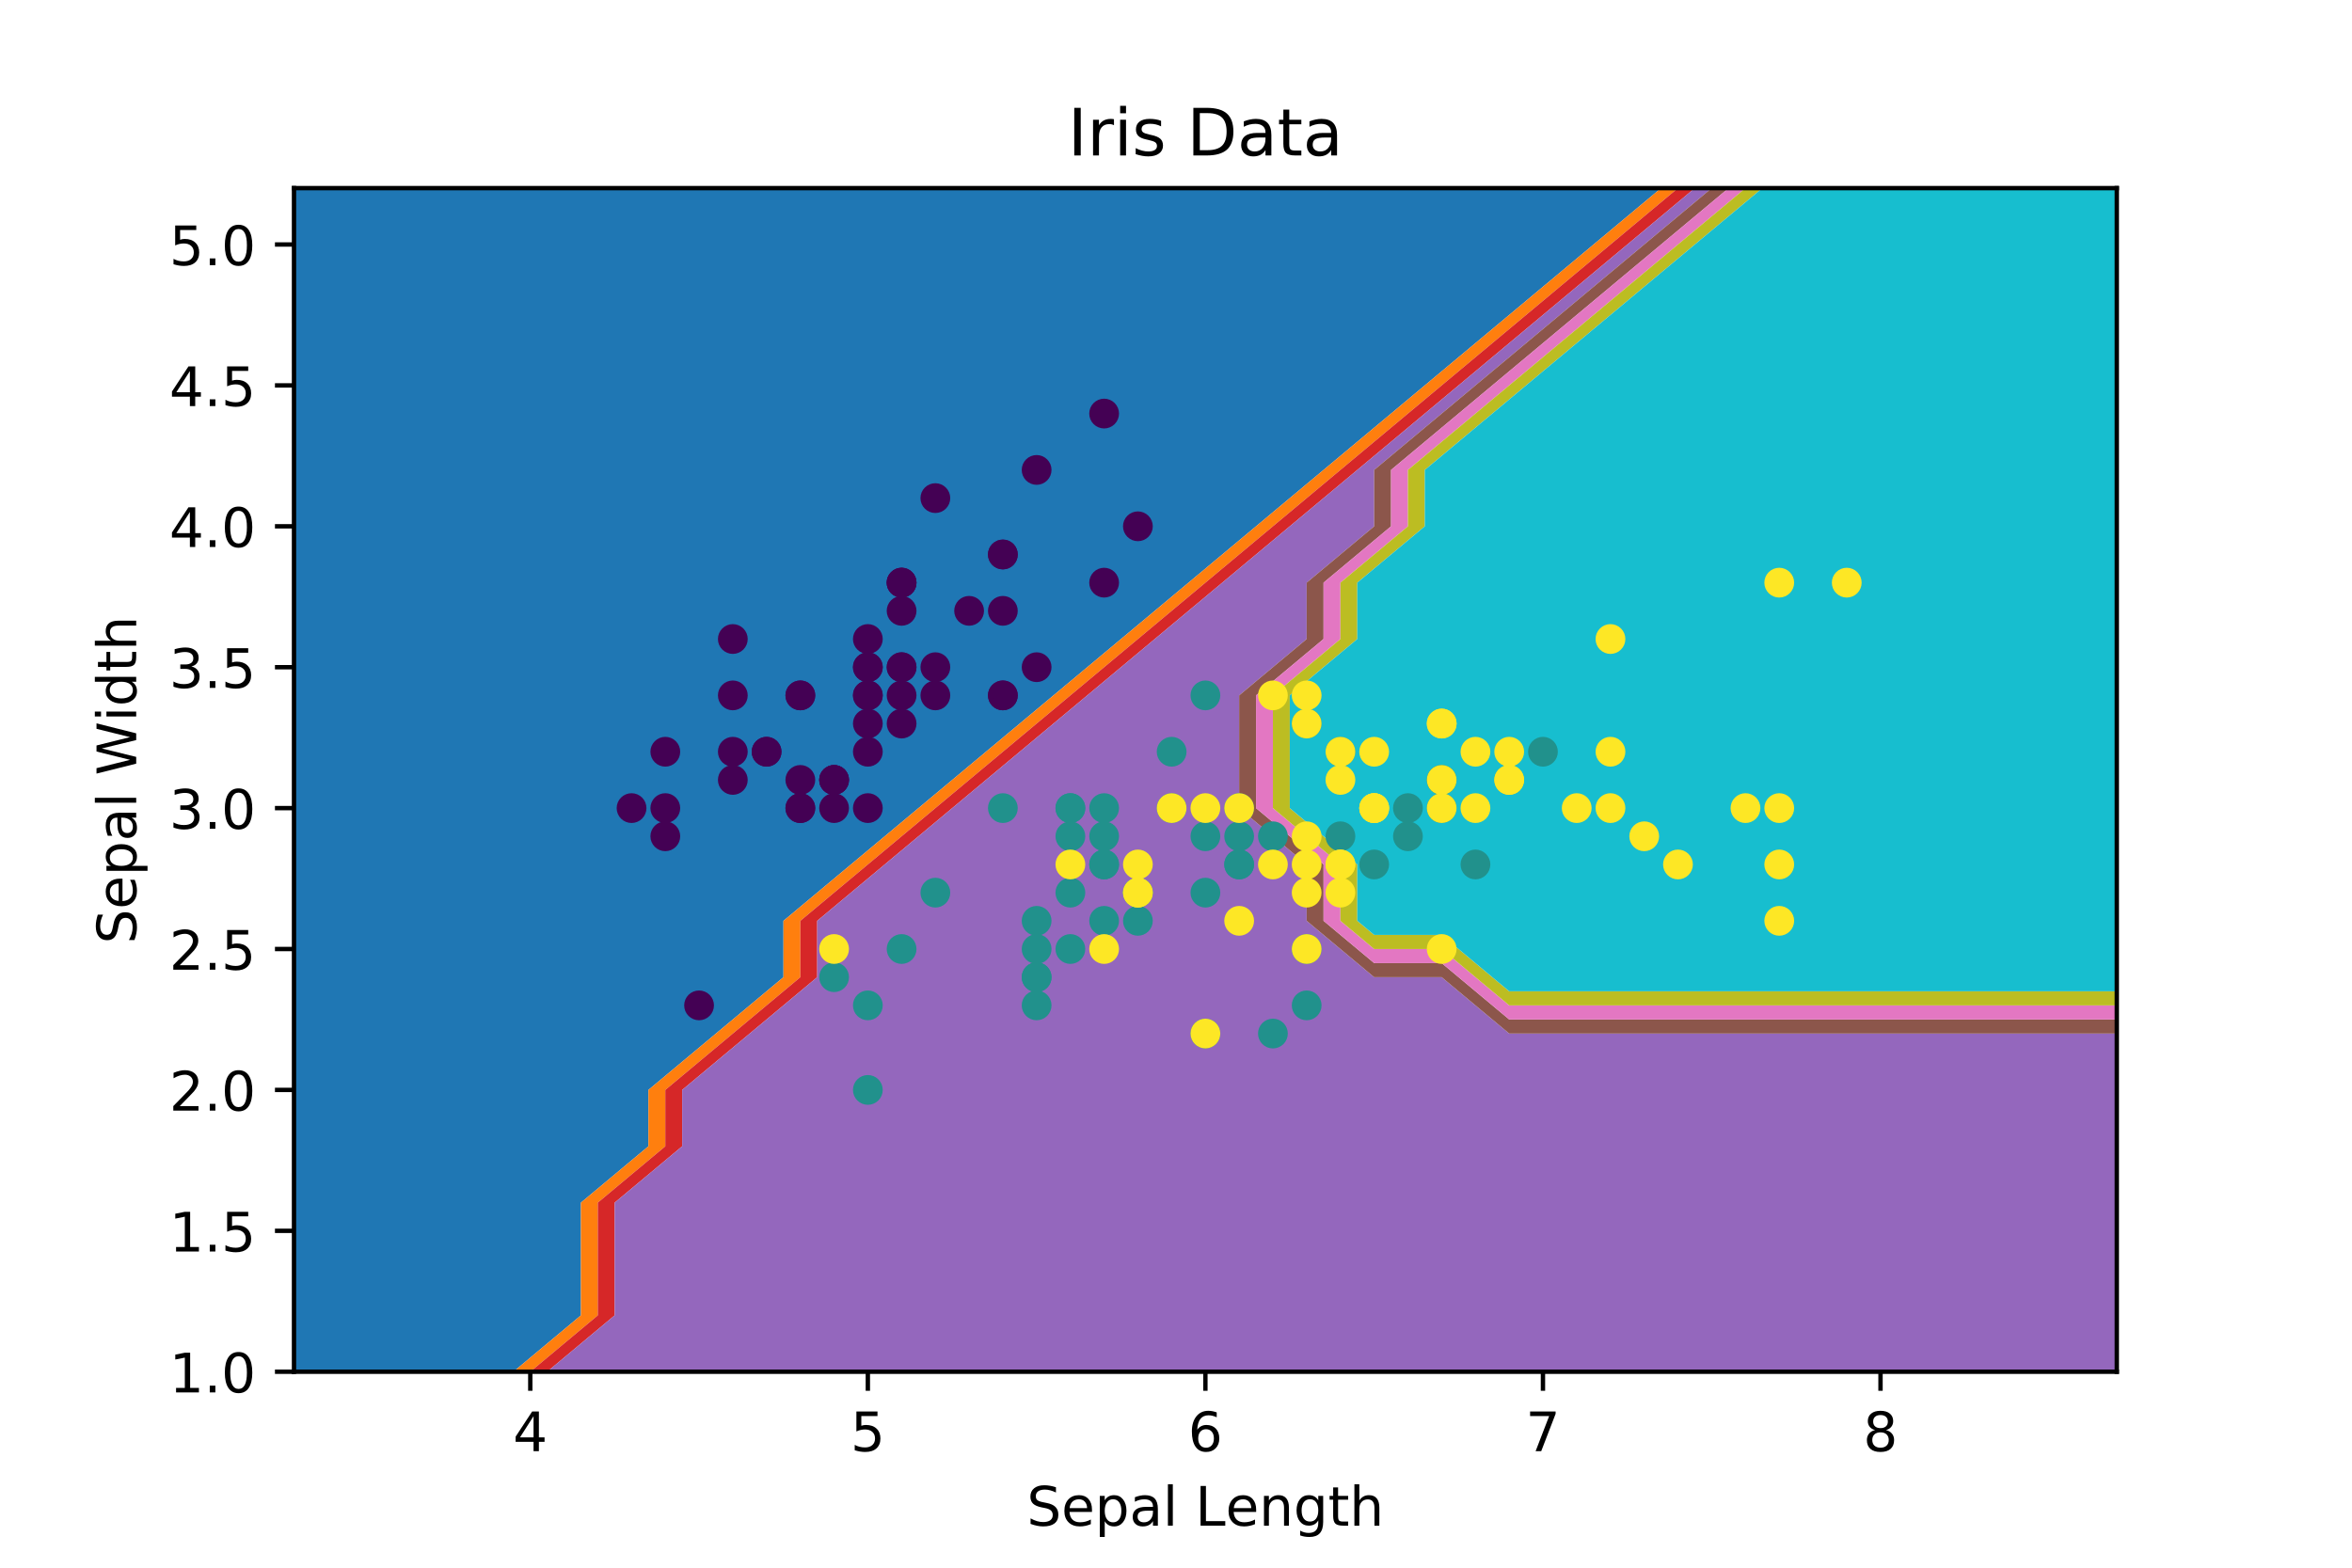 <?xml version="1.0" encoding="utf-8" standalone="no"?>
<!DOCTYPE svg PUBLIC "-//W3C//DTD SVG 1.1//EN"
  "http://www.w3.org/Graphics/SVG/1.1/DTD/svg11.dtd">
<!-- Created with matplotlib (http://matplotlib.org/) -->
<svg height="288pt" version="1.1" viewBox="0 0 432 288" width="432pt" xmlns="http://www.w3.org/2000/svg" xmlns:xlink="http://www.w3.org/1999/xlink">
 <defs>
  <style type="text/css">
*{stroke-linecap:butt;stroke-linejoin:round;}
  </style>
 </defs>
 <g id="figure_1">
  <g id="patch_1">
   <path d="M 0 288 
L 432 288 
L 432 0 
L 0 0 
z
" style="fill:#ffffff;"/>
  </g>
  <g id="axes_1">
   <g id="patch_2">
    <path d="M 54 252 
L 388.8 252 
L 388.8 34.56 
L 54 34.56 
z
" style="fill:#ffffff;"/>
   </g>
   <g id="PathCollection_1">
    <path clip-path="url(#p0b0069a852)" d="M 66.4 252 
L 78.8 252 
L 91.2 252 
L 94.3 252 
L 103.6 244.234 
L 106.7 241.646 
L 106.7 231.291 
L 106.7 220.937 
L 116 213.171 
L 119.1 210.583 
L 119.1 200.229 
L 128.4 192.463 
L 131.5 189.874 
L 140.8 182.109 
L 143.9 179.52 
L 143.9 169.166 
L 153.2 161.4 
L 156.3 158.811 
L 165.6 151.046 
L 168.7 148.457 
L 178 140.691 
L 181.1 138.103 
L 190.4 130.337 
L 193.5 127.749 
L 202.8 119.983 
L 205.9 117.394 
L 215.2 109.629 
L 218.3 107.04 
L 227.6 99.274 
L 230.7 96.686 
L 240 88.92 
L 243.1 86.331 
L 252.4 78.566 
L 255.5 75.977 
L 264.8 68.211 
L 267.9 65.623 
L 277.2 57.857 
L 280.3 55.269 
L 289.6 47.503 
L 292.7 44.914 
L 302 37.149 
L 305.1 34.56 
L 302 34.56 
L 289.6 34.56 
L 277.2 34.56 
L 264.8 34.56 
L 252.4 34.56 
L 240 34.56 
L 227.6 34.56 
L 215.2 34.56 
L 202.8 34.56 
L 190.4 34.56 
L 178 34.56 
L 165.6 34.56 
L 153.2 34.56 
L 140.8 34.56 
L 128.4 34.56 
L 116 34.56 
L 103.6 34.56 
L 91.2 34.56 
L 78.8 34.56 
L 66.4 34.56 
L 54 34.56 
L 54 44.914 
L 54 55.269 
L 54 65.623 
L 54 75.977 
L 54 86.331 
L 54 96.686 
L 54 107.04 
L 54 117.394 
L 54 127.749 
L 54 138.103 
L 54 148.457 
L 54 158.811 
L 54 169.166 
L 54 179.52 
L 54 189.874 
L 54 200.229 
L 54 210.583 
L 54 220.937 
L 54 231.291 
L 54 241.646 
L 54 252 
z
" style="fill:#1f77b4;"/>
   </g>
   <g id="PathCollection_2">
    <path clip-path="url(#p0b0069a852)" d="M 103.6 246.823 
L 109.8 241.646 
L 109.8 231.291 
L 109.8 220.937 
L 116 215.76 
L 122.2 210.583 
L 122.2 200.229 
L 128.4 195.051 
L 134.6 189.874 
L 140.8 184.697 
L 147 179.52 
L 147 169.166 
L 153.2 163.989 
L 159.4 158.811 
L 165.6 153.634 
L 171.8 148.457 
L 178 143.28 
L 184.2 138.103 
L 190.4 132.926 
L 196.6 127.749 
L 202.8 122.571 
L 209 117.394 
L 215.2 112.217 
L 221.4 107.04 
L 227.6 101.863 
L 233.8 96.686 
L 240 91.509 
L 246.2 86.331 
L 252.4 81.154 
L 258.6 75.977 
L 264.8 70.8 
L 271 65.623 
L 277.2 60.446 
L 283.4 55.269 
L 289.6 50.091 
L 295.8 44.914 
L 302 39.737 
L 308.2 34.56 
L 305.1 34.56 
L 302 37.149 
L 292.7 44.914 
L 289.6 47.503 
L 280.3 55.269 
L 277.2 57.857 
L 267.9 65.623 
L 264.8 68.211 
L 255.5 75.977 
L 252.4 78.566 
L 243.1 86.331 
L 240 88.92 
L 230.7 96.686 
L 227.6 99.274 
L 218.3 107.04 
L 215.2 109.629 
L 205.9 117.394 
L 202.8 119.983 
L 193.5 127.749 
L 190.4 130.337 
L 181.1 138.103 
L 178 140.691 
L 168.7 148.457 
L 165.6 151.046 
L 156.3 158.811 
L 153.2 161.4 
L 143.9 169.166 
L 143.9 179.52 
L 140.8 182.109 
L 131.5 189.874 
L 128.4 192.463 
L 119.1 200.229 
L 119.1 210.583 
L 116 213.171 
L 106.7 220.937 
L 106.7 231.291 
L 106.7 241.646 
L 103.6 244.234 
L 94.3 252 
L 97.4 252 
z
" style="fill:#ff7f0e;"/>
   </g>
   <g id="PathCollection_3">
    <path clip-path="url(#p0b0069a852)" d="M 103.6 249.411 
L 112.9 241.646 
L 112.9 231.291 
L 112.9 220.937 
L 116 218.349 
L 125.3 210.583 
L 125.3 200.229 
L 128.4 197.64 
L 137.7 189.874 
L 140.8 187.286 
L 150.1 179.52 
L 150.1 169.166 
L 153.2 166.577 
L 162.5 158.811 
L 165.6 156.223 
L 174.9 148.457 
L 178 145.869 
L 187.3 138.103 
L 190.4 135.514 
L 199.7 127.749 
L 202.8 125.16 
L 212.1 117.394 
L 215.2 114.806 
L 224.5 107.04 
L 227.6 104.451 
L 236.9 96.686 
L 240 94.097 
L 249.3 86.331 
L 252.4 83.743 
L 261.7 75.977 
L 264.8 73.389 
L 274.1 65.623 
L 277.2 63.034 
L 286.5 55.269 
L 289.6 52.68 
L 298.9 44.914 
L 302 42.326 
L 311.3 34.56 
L 308.2 34.56 
L 302 39.737 
L 295.8 44.914 
L 289.6 50.091 
L 283.4 55.269 
L 277.2 60.446 
L 271 65.623 
L 264.8 70.8 
L 258.6 75.977 
L 252.4 81.154 
L 246.2 86.331 
L 240 91.509 
L 233.8 96.686 
L 227.6 101.863 
L 221.4 107.04 
L 215.2 112.217 
L 209 117.394 
L 202.8 122.571 
L 196.6 127.749 
L 190.4 132.926 
L 184.2 138.103 
L 178 143.28 
L 171.8 148.457 
L 165.6 153.634 
L 159.4 158.811 
L 153.2 163.989 
L 147 169.166 
L 147 179.52 
L 140.8 184.697 
L 134.6 189.874 
L 128.4 195.051 
L 122.2 200.229 
L 122.2 210.583 
L 116 215.76 
L 109.8 220.937 
L 109.8 231.291 
L 109.8 241.646 
L 103.6 246.823 
L 97.4 252 
L 100.5 252 
z
" style="fill:#d62728;"/>
   </g>
   <g id="PathCollection_4">
    <path clip-path="url(#p0b0069a852)" d="M 103.6 252 
L 116 252 
L 128.4 252 
L 140.8 252 
L 153.2 252 
L 165.6 252 
L 178 252 
L 190.4 252 
L 202.8 252 
L 215.2 252 
L 227.6 252 
L 240 252 
L 252.4 252 
L 264.8 252 
L 277.2 252 
L 289.6 252 
L 302 252 
L 314.4 252 
L 326.8 252 
L 339.2 252 
L 351.6 252 
L 364 252 
L 376.4 252 
L 388.8 252 
L 388.8 241.646 
L 388.8 231.291 
L 388.8 220.937 
L 388.8 210.583 
L 388.8 200.229 
L 388.8 189.874 
L 376.4 189.874 
L 364 189.874 
L 351.6 189.874 
L 339.2 189.874 
L 326.8 189.874 
L 314.4 189.874 
L 302 189.874 
L 289.6 189.874 
L 277.2 189.874 
L 264.8 179.52 
L 252.4 179.52 
L 240 169.166 
L 240 158.811 
L 227.6 148.457 
L 227.6 138.103 
L 227.6 127.749 
L 240 117.394 
L 240 107.04 
L 252.4 96.686 
L 252.4 86.331 
L 264.8 75.977 
L 277.2 65.623 
L 289.6 55.269 
L 302 44.914 
L 314.4 34.56 
L 311.3 34.56 
L 302 42.326 
L 298.9 44.914 
L 289.6 52.68 
L 286.5 55.269 
L 277.2 63.034 
L 274.1 65.623 
L 264.8 73.389 
L 261.7 75.977 
L 252.4 83.743 
L 249.3 86.331 
L 240 94.097 
L 236.9 96.686 
L 227.6 104.451 
L 224.5 107.04 
L 215.2 114.806 
L 212.1 117.394 
L 202.8 125.16 
L 199.7 127.749 
L 190.4 135.514 
L 187.3 138.103 
L 178 145.869 
L 174.9 148.457 
L 165.6 156.223 
L 162.5 158.811 
L 153.2 166.577 
L 150.1 169.166 
L 150.1 179.52 
L 140.8 187.286 
L 137.7 189.874 
L 128.4 197.64 
L 125.3 200.229 
L 125.3 210.583 
L 116 218.349 
L 112.9 220.937 
L 112.9 231.291 
L 112.9 241.646 
L 103.6 249.411 
L 100.5 252 
z
" style="fill:#9467bd;"/>
   </g>
   <g id="PathCollection_5">
    <path clip-path="url(#p0b0069a852)" d="M 277.2 189.874 
L 289.6 189.874 
L 302 189.874 
L 314.4 189.874 
L 326.8 189.874 
L 339.2 189.874 
L 351.6 189.874 
L 364 189.874 
L 376.4 189.874 
L 388.8 189.874 
L 388.8 187.286 
L 376.4 187.286 
L 364 187.286 
L 351.6 187.286 
L 339.2 187.286 
L 326.8 187.286 
L 314.4 187.286 
L 302 187.286 
L 289.6 187.286 
L 277.2 187.286 
L 267.9 179.52 
L 264.8 176.931 
L 252.4 176.931 
L 243.1 169.166 
L 243.1 158.811 
L 240 156.223 
L 230.7 148.457 
L 230.7 138.103 
L 230.7 127.749 
L 240 119.983 
L 243.1 117.394 
L 243.1 107.04 
L 252.4 99.274 
L 255.5 96.686 
L 255.5 86.331 
L 264.8 78.566 
L 267.9 75.977 
L 277.2 68.211 
L 280.3 65.623 
L 289.6 57.857 
L 292.7 55.269 
L 302 47.503 
L 305.1 44.914 
L 314.4 37.149 
L 317.5 34.56 
L 314.4 34.56 
L 302 44.914 
L 289.6 55.269 
L 277.2 65.623 
L 264.8 75.977 
L 252.4 86.331 
L 252.4 96.686 
L 240 107.04 
L 240 117.394 
L 227.6 127.749 
L 227.6 138.103 
L 227.6 148.457 
L 240 158.811 
L 240 169.166 
L 252.4 179.52 
L 264.8 179.52 
z
" style="fill:#8c564b;"/>
   </g>
   <g id="PathCollection_6">
    <path clip-path="url(#p0b0069a852)" d="M 277.2 187.286 
L 289.6 187.286 
L 302 187.286 
L 314.4 187.286 
L 326.8 187.286 
L 339.2 187.286 
L 351.6 187.286 
L 364 187.286 
L 376.4 187.286 
L 388.8 187.286 
L 388.8 184.697 
L 376.4 184.697 
L 364 184.697 
L 351.6 184.697 
L 339.2 184.697 
L 326.8 184.697 
L 314.4 184.697 
L 302 184.697 
L 289.6 184.697 
L 277.2 184.697 
L 271 179.52 
L 264.8 174.343 
L 252.4 174.343 
L 246.2 169.166 
L 246.2 158.811 
L 240 153.634 
L 233.8 148.457 
L 233.8 138.103 
L 233.8 127.749 
L 240 122.571 
L 246.2 117.394 
L 246.2 107.04 
L 252.4 101.863 
L 258.6 96.686 
L 258.6 86.331 
L 264.8 81.154 
L 271 75.977 
L 277.2 70.8 
L 283.4 65.623 
L 289.6 60.446 
L 295.8 55.269 
L 302 50.091 
L 308.2 44.914 
L 314.4 39.737 
L 320.6 34.56 
L 317.5 34.56 
L 314.4 37.149 
L 305.1 44.914 
L 302 47.503 
L 292.7 55.269 
L 289.6 57.857 
L 280.3 65.623 
L 277.2 68.211 
L 267.9 75.977 
L 264.8 78.566 
L 255.5 86.331 
L 255.5 96.686 
L 252.4 99.274 
L 243.1 107.04 
L 243.1 117.394 
L 240 119.983 
L 230.7 127.749 
L 230.7 138.103 
L 230.7 148.457 
L 240 156.223 
L 243.1 158.811 
L 243.1 169.166 
L 252.4 176.931 
L 264.8 176.931 
L 267.9 179.52 
z
" style="fill:#e377c2;"/>
   </g>
   <g id="PathCollection_7">
    <path clip-path="url(#p0b0069a852)" d="M 277.2 184.697 
L 289.6 184.697 
L 302 184.697 
L 314.4 184.697 
L 326.8 184.697 
L 339.2 184.697 
L 351.6 184.697 
L 364 184.697 
L 376.4 184.697 
L 388.8 184.697 
L 388.8 182.109 
L 376.4 182.109 
L 364 182.109 
L 351.6 182.109 
L 339.2 182.109 
L 326.8 182.109 
L 314.4 182.109 
L 302 182.109 
L 289.6 182.109 
L 277.2 182.109 
L 274.1 179.52 
L 264.8 171.754 
L 252.4 171.754 
L 249.3 169.166 
L 249.3 158.811 
L 240 151.046 
L 236.9 148.457 
L 236.9 138.103 
L 236.9 127.749 
L 240 125.16 
L 249.3 117.394 
L 249.3 107.04 
L 252.4 104.451 
L 261.7 96.686 
L 261.7 86.331 
L 264.8 83.743 
L 274.1 75.977 
L 277.2 73.389 
L 286.5 65.623 
L 289.6 63.034 
L 298.9 55.269 
L 302 52.68 
L 311.3 44.914 
L 314.4 42.326 
L 323.7 34.56 
L 320.6 34.56 
L 314.4 39.737 
L 308.2 44.914 
L 302 50.091 
L 295.8 55.269 
L 289.6 60.446 
L 283.4 65.623 
L 277.2 70.8 
L 271 75.977 
L 264.8 81.154 
L 258.6 86.331 
L 258.6 96.686 
L 252.4 101.863 
L 246.2 107.04 
L 246.2 117.394 
L 240 122.571 
L 233.8 127.749 
L 233.8 138.103 
L 233.8 148.457 
L 240 153.634 
L 246.2 158.811 
L 246.2 169.166 
L 252.4 174.343 
L 264.8 174.343 
L 271 179.52 
z
" style="fill:#bcbd22;"/>
   </g>
   <g id="PathCollection_8">
    <path clip-path="url(#p0b0069a852)" d="M 277.2 182.109 
L 289.6 182.109 
L 302 182.109 
L 314.4 182.109 
L 326.8 182.109 
L 339.2 182.109 
L 351.6 182.109 
L 364 182.109 
L 376.4 182.109 
L 388.8 182.109 
L 388.8 179.52 
L 388.8 169.166 
L 388.8 158.811 
L 388.8 148.457 
L 388.8 138.103 
L 388.8 127.749 
L 388.8 117.394 
L 388.8 107.04 
L 388.8 96.686 
L 388.8 86.331 
L 388.8 75.977 
L 388.8 65.623 
L 388.8 55.269 
L 388.8 44.914 
L 388.8 34.56 
L 376.4 34.56 
L 364 34.56 
L 351.6 34.56 
L 339.2 34.56 
L 326.8 34.56 
L 323.7 34.56 
L 314.4 42.326 
L 311.3 44.914 
L 302 52.68 
L 298.9 55.269 
L 289.6 63.034 
L 286.5 65.623 
L 277.2 73.389 
L 274.1 75.977 
L 264.8 83.743 
L 261.7 86.331 
L 261.7 96.686 
L 252.4 104.451 
L 249.3 107.04 
L 249.3 117.394 
L 240 125.16 
L 236.9 127.749 
L 236.9 138.103 
L 236.9 148.457 
L 240 151.046 
L 249.3 158.811 
L 249.3 169.166 
L 252.4 171.754 
L 264.8 171.754 
L 274.1 179.52 
z
" style="fill:#17becf;"/>
   </g>
   <g id="PathCollection_9">
    <defs>
     <path d="M 0 2.236 
C 0.593 2.236 1.162 2 1.581 1.581 
C 2 1.162 2.236 0.593 2.236 0 
C 2.236 -0.593 2 -1.162 1.581 -1.581 
C 1.162 -2 0.593 -2.236 0 -2.236 
C -0.593 -2.236 -1.162 -2 -1.581 -1.581 
C -2 -1.162 -2.236 -0.593 -2.236 0 
C -2.236 0.593 -2 1.162 -1.581 1.581 
C -1.162 2 -0.593 2.236 0 2.236 
z
" id="C0_0_844c97b027"/>
    </defs>
    <g clip-path="url(#p0b0069a852)">
     <use style="fill:#440154;stroke:#440154;" x="165.6" xlink:href="#C0_0_844c97b027" y="122.571"/>
    </g>
    <g clip-path="url(#p0b0069a852)">
     <use style="fill:#440154;stroke:#440154;" x="153.2" xlink:href="#C0_0_844c97b027" y="148.457"/>
    </g>
    <g clip-path="url(#p0b0069a852)">
     <use style="fill:#440154;stroke:#440154;" x="140.8" xlink:href="#C0_0_844c97b027" y="138.103"/>
    </g>
    <g clip-path="url(#p0b0069a852)">
     <use style="fill:#440154;stroke:#440154;" x="134.6" xlink:href="#C0_0_844c97b027" y="143.28"/>
    </g>
    <g clip-path="url(#p0b0069a852)">
     <use style="fill:#440154;stroke:#440154;" x="159.4" xlink:href="#C0_0_844c97b027" y="117.394"/>
    </g>
    <g clip-path="url(#p0b0069a852)">
     <use style="fill:#440154;stroke:#440154;" x="184.2" xlink:href="#C0_0_844c97b027" y="101.863"/>
    </g>
    <g clip-path="url(#p0b0069a852)">
     <use style="fill:#440154;stroke:#440154;" x="134.6" xlink:href="#C0_0_844c97b027" y="127.749"/>
    </g>
    <g clip-path="url(#p0b0069a852)">
     <use style="fill:#440154;stroke:#440154;" x="159.4" xlink:href="#C0_0_844c97b027" y="127.749"/>
    </g>
    <g clip-path="url(#p0b0069a852)">
     <use style="fill:#440154;stroke:#440154;" x="122.2" xlink:href="#C0_0_844c97b027" y="153.634"/>
    </g>
    <g clip-path="url(#p0b0069a852)">
     <use style="fill:#440154;stroke:#440154;" x="153.2" xlink:href="#C0_0_844c97b027" y="143.28"/>
    </g>
    <g clip-path="url(#p0b0069a852)">
     <use style="fill:#440154;stroke:#440154;" x="184.2" xlink:href="#C0_0_844c97b027" y="112.217"/>
    </g>
    <g clip-path="url(#p0b0069a852)">
     <use style="fill:#440154;stroke:#440154;" x="147" xlink:href="#C0_0_844c97b027" y="127.749"/>
    </g>
    <g clip-path="url(#p0b0069a852)">
     <use style="fill:#440154;stroke:#440154;" x="147" xlink:href="#C0_0_844c97b027" y="148.457"/>
    </g>
    <g clip-path="url(#p0b0069a852)">
     <use style="fill:#440154;stroke:#440154;" x="116" xlink:href="#C0_0_844c97b027" y="148.457"/>
    </g>
    <g clip-path="url(#p0b0069a852)">
     <use style="fill:#440154;stroke:#440154;" x="209" xlink:href="#C0_0_844c97b027" y="96.686"/>
    </g>
    <g clip-path="url(#p0b0069a852)">
     <use style="fill:#440154;stroke:#440154;" x="202.8" xlink:href="#C0_0_844c97b027" y="75.977"/>
    </g>
    <g clip-path="url(#p0b0069a852)">
     <use style="fill:#440154;stroke:#440154;" x="184.2" xlink:href="#C0_0_844c97b027" y="101.863"/>
    </g>
    <g clip-path="url(#p0b0069a852)">
     <use style="fill:#440154;stroke:#440154;" x="165.6" xlink:href="#C0_0_844c97b027" y="122.571"/>
    </g>
    <g clip-path="url(#p0b0069a852)">
     <use style="fill:#440154;stroke:#440154;" x="202.8" xlink:href="#C0_0_844c97b027" y="107.04"/>
    </g>
    <g clip-path="url(#p0b0069a852)">
     <use style="fill:#440154;stroke:#440154;" x="165.6" xlink:href="#C0_0_844c97b027" y="107.04"/>
    </g>
    <g clip-path="url(#p0b0069a852)">
     <use style="fill:#440154;stroke:#440154;" x="184.2" xlink:href="#C0_0_844c97b027" y="127.749"/>
    </g>
    <g clip-path="url(#p0b0069a852)">
     <use style="fill:#440154;stroke:#440154;" x="165.6" xlink:href="#C0_0_844c97b027" y="112.217"/>
    </g>
    <g clip-path="url(#p0b0069a852)">
     <use style="fill:#440154;stroke:#440154;" x="134.6" xlink:href="#C0_0_844c97b027" y="117.394"/>
    </g>
    <g clip-path="url(#p0b0069a852)">
     <use style="fill:#440154;stroke:#440154;" x="165.6" xlink:href="#C0_0_844c97b027" y="132.926"/>
    </g>
    <g clip-path="url(#p0b0069a852)">
     <use style="fill:#440154;stroke:#440154;" x="147" xlink:href="#C0_0_844c97b027" y="127.749"/>
    </g>
    <g clip-path="url(#p0b0069a852)">
     <use style="fill:#440154;stroke:#440154;" x="159.4" xlink:href="#C0_0_844c97b027" y="148.457"/>
    </g>
    <g clip-path="url(#p0b0069a852)">
     <use style="fill:#440154;stroke:#440154;" x="159.4" xlink:href="#C0_0_844c97b027" y="127.749"/>
    </g>
    <g clip-path="url(#p0b0069a852)">
     <use style="fill:#440154;stroke:#440154;" x="171.8" xlink:href="#C0_0_844c97b027" y="122.571"/>
    </g>
    <g clip-path="url(#p0b0069a852)">
     <use style="fill:#440154;stroke:#440154;" x="171.8" xlink:href="#C0_0_844c97b027" y="127.749"/>
    </g>
    <g clip-path="url(#p0b0069a852)">
     <use style="fill:#440154;stroke:#440154;" x="140.8" xlink:href="#C0_0_844c97b027" y="138.103"/>
    </g>
    <g clip-path="url(#p0b0069a852)">
     <use style="fill:#440154;stroke:#440154;" x="147" xlink:href="#C0_0_844c97b027" y="143.28"/>
    </g>
    <g clip-path="url(#p0b0069a852)">
     <use style="fill:#440154;stroke:#440154;" x="184.2" xlink:href="#C0_0_844c97b027" y="127.749"/>
    </g>
    <g clip-path="url(#p0b0069a852)">
     <use style="fill:#440154;stroke:#440154;" x="171.8" xlink:href="#C0_0_844c97b027" y="91.509"/>
    </g>
    <g clip-path="url(#p0b0069a852)">
     <use style="fill:#440154;stroke:#440154;" x="190.4" xlink:href="#C0_0_844c97b027" y="86.331"/>
    </g>
    <g clip-path="url(#p0b0069a852)">
     <use style="fill:#440154;stroke:#440154;" x="153.2" xlink:href="#C0_0_844c97b027" y="143.28"/>
    </g>
    <g clip-path="url(#p0b0069a852)">
     <use style="fill:#440154;stroke:#440154;" x="159.4" xlink:href="#C0_0_844c97b027" y="138.103"/>
    </g>
    <g clip-path="url(#p0b0069a852)">
     <use style="fill:#440154;stroke:#440154;" x="190.4" xlink:href="#C0_0_844c97b027" y="122.571"/>
    </g>
    <g clip-path="url(#p0b0069a852)">
     <use style="fill:#440154;stroke:#440154;" x="153.2" xlink:href="#C0_0_844c97b027" y="143.28"/>
    </g>
    <g clip-path="url(#p0b0069a852)">
     <use style="fill:#440154;stroke:#440154;" x="122.2" xlink:href="#C0_0_844c97b027" y="148.457"/>
    </g>
    <g clip-path="url(#p0b0069a852)">
     <use style="fill:#440154;stroke:#440154;" x="165.6" xlink:href="#C0_0_844c97b027" y="127.749"/>
    </g>
    <g clip-path="url(#p0b0069a852)">
     <use style="fill:#440154;stroke:#440154;" x="159.4" xlink:href="#C0_0_844c97b027" y="122.571"/>
    </g>
    <g clip-path="url(#p0b0069a852)">
     <use style="fill:#440154;stroke:#440154;" x="128.4" xlink:href="#C0_0_844c97b027" y="184.697"/>
    </g>
    <g clip-path="url(#p0b0069a852)">
     <use style="fill:#440154;stroke:#440154;" x="122.2" xlink:href="#C0_0_844c97b027" y="138.103"/>
    </g>
    <g clip-path="url(#p0b0069a852)">
     <use style="fill:#440154;stroke:#440154;" x="159.4" xlink:href="#C0_0_844c97b027" y="122.571"/>
    </g>
    <g clip-path="url(#p0b0069a852)">
     <use style="fill:#440154;stroke:#440154;" x="165.6" xlink:href="#C0_0_844c97b027" y="107.04"/>
    </g>
    <g clip-path="url(#p0b0069a852)">
     <use style="fill:#440154;stroke:#440154;" x="147" xlink:href="#C0_0_844c97b027" y="148.457"/>
    </g>
    <g clip-path="url(#p0b0069a852)">
     <use style="fill:#440154;stroke:#440154;" x="165.6" xlink:href="#C0_0_844c97b027" y="107.04"/>
    </g>
    <g clip-path="url(#p0b0069a852)">
     <use style="fill:#440154;stroke:#440154;" x="134.6" xlink:href="#C0_0_844c97b027" y="138.103"/>
    </g>
    <g clip-path="url(#p0b0069a852)">
     <use style="fill:#440154;stroke:#440154;" x="178" xlink:href="#C0_0_844c97b027" y="112.217"/>
    </g>
    <g clip-path="url(#p0b0069a852)">
     <use style="fill:#440154;stroke:#440154;" x="159.4" xlink:href="#C0_0_844c97b027" y="132.926"/>
    </g>
    <g clip-path="url(#p0b0069a852)">
     <use style="fill:#21918c;stroke:#21918c;" x="283.4" xlink:href="#C0_0_844c97b027" y="138.103"/>
    </g>
    <g clip-path="url(#p0b0069a852)">
     <use style="fill:#21918c;stroke:#21918c;" x="246.2" xlink:href="#C0_0_844c97b027" y="138.103"/>
    </g>
    <g clip-path="url(#p0b0069a852)">
     <use style="fill:#21918c;stroke:#21918c;" x="277.2" xlink:href="#C0_0_844c97b027" y="143.28"/>
    </g>
    <g clip-path="url(#p0b0069a852)">
     <use style="fill:#21918c;stroke:#21918c;" x="190.4" xlink:href="#C0_0_844c97b027" y="184.697"/>
    </g>
    <g clip-path="url(#p0b0069a852)">
     <use style="fill:#21918c;stroke:#21918c;" x="252.4" xlink:href="#C0_0_844c97b027" y="158.811"/>
    </g>
    <g clip-path="url(#p0b0069a852)">
     <use style="fill:#21918c;stroke:#21918c;" x="202.8" xlink:href="#C0_0_844c97b027" y="158.811"/>
    </g>
    <g clip-path="url(#p0b0069a852)">
     <use style="fill:#21918c;stroke:#21918c;" x="240" xlink:href="#C0_0_844c97b027" y="132.926"/>
    </g>
    <g clip-path="url(#p0b0069a852)">
     <use style="fill:#21918c;stroke:#21918c;" x="153.2" xlink:href="#C0_0_844c97b027" y="179.52"/>
    </g>
    <g clip-path="url(#p0b0069a852)">
     <use style="fill:#21918c;stroke:#21918c;" x="258.6" xlink:href="#C0_0_844c97b027" y="153.634"/>
    </g>
    <g clip-path="url(#p0b0069a852)">
     <use style="fill:#21918c;stroke:#21918c;" x="171.8" xlink:href="#C0_0_844c97b027" y="163.989"/>
    </g>
    <g clip-path="url(#p0b0069a852)">
     <use style="fill:#21918c;stroke:#21918c;" x="159.4" xlink:href="#C0_0_844c97b027" y="200.229"/>
    </g>
    <g clip-path="url(#p0b0069a852)">
     <use style="fill:#21918c;stroke:#21918c;" x="215.2" xlink:href="#C0_0_844c97b027" y="148.457"/>
    </g>
    <g clip-path="url(#p0b0069a852)">
     <use style="fill:#21918c;stroke:#21918c;" x="221.4" xlink:href="#C0_0_844c97b027" y="189.874"/>
    </g>
    <g clip-path="url(#p0b0069a852)">
     <use style="fill:#21918c;stroke:#21918c;" x="227.6" xlink:href="#C0_0_844c97b027" y="153.634"/>
    </g>
    <g clip-path="url(#p0b0069a852)">
     <use style="fill:#21918c;stroke:#21918c;" x="196.6" xlink:href="#C0_0_844c97b027" y="153.634"/>
    </g>
    <g clip-path="url(#p0b0069a852)">
     <use style="fill:#21918c;stroke:#21918c;" x="264.8" xlink:href="#C0_0_844c97b027" y="143.28"/>
    </g>
    <g clip-path="url(#p0b0069a852)">
     <use style="fill:#21918c;stroke:#21918c;" x="196.6" xlink:href="#C0_0_844c97b027" y="148.457"/>
    </g>
    <g clip-path="url(#p0b0069a852)">
     <use style="fill:#21918c;stroke:#21918c;" x="209" xlink:href="#C0_0_844c97b027" y="163.989"/>
    </g>
    <g clip-path="url(#p0b0069a852)">
     <use style="fill:#21918c;stroke:#21918c;" x="233.8" xlink:href="#C0_0_844c97b027" y="189.874"/>
    </g>
    <g clip-path="url(#p0b0069a852)">
     <use style="fill:#21918c;stroke:#21918c;" x="196.6" xlink:href="#C0_0_844c97b027" y="174.343"/>
    </g>
    <g clip-path="url(#p0b0069a852)">
     <use style="fill:#21918c;stroke:#21918c;" x="215.2" xlink:href="#C0_0_844c97b027" y="138.103"/>
    </g>
    <g clip-path="url(#p0b0069a852)">
     <use style="fill:#21918c;stroke:#21918c;" x="227.6" xlink:href="#C0_0_844c97b027" y="158.811"/>
    </g>
    <g clip-path="url(#p0b0069a852)">
     <use style="fill:#21918c;stroke:#21918c;" x="240" xlink:href="#C0_0_844c97b027" y="174.343"/>
    </g>
    <g clip-path="url(#p0b0069a852)">
     <use style="fill:#21918c;stroke:#21918c;" x="227.6" xlink:href="#C0_0_844c97b027" y="158.811"/>
    </g>
    <g clip-path="url(#p0b0069a852)">
     <use style="fill:#21918c;stroke:#21918c;" x="246.2" xlink:href="#C0_0_844c97b027" y="153.634"/>
    </g>
    <g clip-path="url(#p0b0069a852)">
     <use style="fill:#21918c;stroke:#21918c;" x="258.6" xlink:href="#C0_0_844c97b027" y="148.457"/>
    </g>
    <g clip-path="url(#p0b0069a852)">
     <use style="fill:#21918c;stroke:#21918c;" x="271" xlink:href="#C0_0_844c97b027" y="158.811"/>
    </g>
    <g clip-path="url(#p0b0069a852)">
     <use style="fill:#21918c;stroke:#21918c;" x="264.8" xlink:href="#C0_0_844c97b027" y="148.457"/>
    </g>
    <g clip-path="url(#p0b0069a852)">
     <use style="fill:#21918c;stroke:#21918c;" x="221.4" xlink:href="#C0_0_844c97b027" y="153.634"/>
    </g>
    <g clip-path="url(#p0b0069a852)">
     <use style="fill:#21918c;stroke:#21918c;" x="202.8" xlink:href="#C0_0_844c97b027" y="169.166"/>
    </g>
    <g clip-path="url(#p0b0069a852)">
     <use style="fill:#21918c;stroke:#21918c;" x="190.4" xlink:href="#C0_0_844c97b027" y="179.52"/>
    </g>
    <g clip-path="url(#p0b0069a852)">
     <use style="fill:#21918c;stroke:#21918c;" x="190.4" xlink:href="#C0_0_844c97b027" y="179.52"/>
    </g>
    <g clip-path="url(#p0b0069a852)">
     <use style="fill:#21918c;stroke:#21918c;" x="209" xlink:href="#C0_0_844c97b027" y="163.989"/>
    </g>
    <g clip-path="url(#p0b0069a852)">
     <use style="fill:#21918c;stroke:#21918c;" x="221.4" xlink:href="#C0_0_844c97b027" y="163.989"/>
    </g>
    <g clip-path="url(#p0b0069a852)">
     <use style="fill:#21918c;stroke:#21918c;" x="184.2" xlink:href="#C0_0_844c97b027" y="148.457"/>
    </g>
    <g clip-path="url(#p0b0069a852)">
     <use style="fill:#21918c;stroke:#21918c;" x="221.4" xlink:href="#C0_0_844c97b027" y="127.749"/>
    </g>
    <g clip-path="url(#p0b0069a852)">
     <use style="fill:#21918c;stroke:#21918c;" x="264.8" xlink:href="#C0_0_844c97b027" y="143.28"/>
    </g>
    <g clip-path="url(#p0b0069a852)">
     <use style="fill:#21918c;stroke:#21918c;" x="240" xlink:href="#C0_0_844c97b027" y="184.697"/>
    </g>
    <g clip-path="url(#p0b0069a852)">
     <use style="fill:#21918c;stroke:#21918c;" x="196.6" xlink:href="#C0_0_844c97b027" y="148.457"/>
    </g>
    <g clip-path="url(#p0b0069a852)">
     <use style="fill:#21918c;stroke:#21918c;" x="190.4" xlink:href="#C0_0_844c97b027" y="174.343"/>
    </g>
    <g clip-path="url(#p0b0069a852)">
     <use style="fill:#21918c;stroke:#21918c;" x="190.4" xlink:href="#C0_0_844c97b027" y="169.166"/>
    </g>
    <g clip-path="url(#p0b0069a852)">
     <use style="fill:#21918c;stroke:#21918c;" x="227.6" xlink:href="#C0_0_844c97b027" y="148.457"/>
    </g>
    <g clip-path="url(#p0b0069a852)">
     <use style="fill:#21918c;stroke:#21918c;" x="209" xlink:href="#C0_0_844c97b027" y="169.166"/>
    </g>
    <g clip-path="url(#p0b0069a852)">
     <use style="fill:#21918c;stroke:#21918c;" x="159.4" xlink:href="#C0_0_844c97b027" y="184.697"/>
    </g>
    <g clip-path="url(#p0b0069a852)">
     <use style="fill:#21918c;stroke:#21918c;" x="196.6" xlink:href="#C0_0_844c97b027" y="163.989"/>
    </g>
    <g clip-path="url(#p0b0069a852)">
     <use style="fill:#21918c;stroke:#21918c;" x="202.8" xlink:href="#C0_0_844c97b027" y="148.457"/>
    </g>
    <g clip-path="url(#p0b0069a852)">
     <use style="fill:#21918c;stroke:#21918c;" x="202.8" xlink:href="#C0_0_844c97b027" y="153.634"/>
    </g>
    <g clip-path="url(#p0b0069a852)">
     <use style="fill:#21918c;stroke:#21918c;" x="233.8" xlink:href="#C0_0_844c97b027" y="153.634"/>
    </g>
    <g clip-path="url(#p0b0069a852)">
     <use style="fill:#21918c;stroke:#21918c;" x="165.6" xlink:href="#C0_0_844c97b027" y="174.343"/>
    </g>
    <g clip-path="url(#p0b0069a852)">
     <use style="fill:#21918c;stroke:#21918c;" x="202.8" xlink:href="#C0_0_844c97b027" y="158.811"/>
    </g>
    <g clip-path="url(#p0b0069a852)">
     <use style="fill:#fde725;stroke:#fde725;" x="240" xlink:href="#C0_0_844c97b027" y="132.926"/>
    </g>
    <g clip-path="url(#p0b0069a852)">
     <use style="fill:#fde725;stroke:#fde725;" x="209" xlink:href="#C0_0_844c97b027" y="163.989"/>
    </g>
    <g clip-path="url(#p0b0069a852)">
     <use style="fill:#fde725;stroke:#fde725;" x="289.6" xlink:href="#C0_0_844c97b027" y="148.457"/>
    </g>
    <g clip-path="url(#p0b0069a852)">
     <use style="fill:#fde725;stroke:#fde725;" x="240" xlink:href="#C0_0_844c97b027" y="153.634"/>
    </g>
    <g clip-path="url(#p0b0069a852)">
     <use style="fill:#fde725;stroke:#fde725;" x="252.4" xlink:href="#C0_0_844c97b027" y="148.457"/>
    </g>
    <g clip-path="url(#p0b0069a852)">
     <use style="fill:#fde725;stroke:#fde725;" x="320.6" xlink:href="#C0_0_844c97b027" y="148.457"/>
    </g>
    <g clip-path="url(#p0b0069a852)">
     <use style="fill:#fde725;stroke:#fde725;" x="153.2" xlink:href="#C0_0_844c97b027" y="174.343"/>
    </g>
    <g clip-path="url(#p0b0069a852)">
     <use style="fill:#fde725;stroke:#fde725;" x="302" xlink:href="#C0_0_844c97b027" y="153.634"/>
    </g>
    <g clip-path="url(#p0b0069a852)">
     <use style="fill:#fde725;stroke:#fde725;" x="264.8" xlink:href="#C0_0_844c97b027" y="174.343"/>
    </g>
    <g clip-path="url(#p0b0069a852)">
     <use style="fill:#fde725;stroke:#fde725;" x="295.8" xlink:href="#C0_0_844c97b027" y="117.394"/>
    </g>
    <g clip-path="url(#p0b0069a852)">
     <use style="fill:#fde725;stroke:#fde725;" x="252.4" xlink:href="#C0_0_844c97b027" y="138.103"/>
    </g>
    <g clip-path="url(#p0b0069a852)">
     <use style="fill:#fde725;stroke:#fde725;" x="246.2" xlink:href="#C0_0_844c97b027" y="163.989"/>
    </g>
    <g clip-path="url(#p0b0069a852)">
     <use style="fill:#fde725;stroke:#fde725;" x="271" xlink:href="#C0_0_844c97b027" y="148.457"/>
    </g>
    <g clip-path="url(#p0b0069a852)">
     <use style="fill:#fde725;stroke:#fde725;" x="202.8" xlink:href="#C0_0_844c97b027" y="174.343"/>
    </g>
    <g clip-path="url(#p0b0069a852)">
     <use style="fill:#fde725;stroke:#fde725;" x="209" xlink:href="#C0_0_844c97b027" y="158.811"/>
    </g>
    <g clip-path="url(#p0b0069a852)">
     <use style="fill:#fde725;stroke:#fde725;" x="246.2" xlink:href="#C0_0_844c97b027" y="138.103"/>
    </g>
    <g clip-path="url(#p0b0069a852)">
     <use style="fill:#fde725;stroke:#fde725;" x="252.4" xlink:href="#C0_0_844c97b027" y="148.457"/>
    </g>
    <g clip-path="url(#p0b0069a852)">
     <use style="fill:#fde725;stroke:#fde725;" x="326.8" xlink:href="#C0_0_844c97b027" y="107.04"/>
    </g>
    <g clip-path="url(#p0b0069a852)">
     <use style="fill:#fde725;stroke:#fde725;" x="326.8" xlink:href="#C0_0_844c97b027" y="169.166"/>
    </g>
    <g clip-path="url(#p0b0069a852)">
     <use style="fill:#fde725;stroke:#fde725;" x="221.4" xlink:href="#C0_0_844c97b027" y="189.874"/>
    </g>
    <g clip-path="url(#p0b0069a852)">
     <use style="fill:#fde725;stroke:#fde725;" x="277.2" xlink:href="#C0_0_844c97b027" y="138.103"/>
    </g>
    <g clip-path="url(#p0b0069a852)">
     <use style="fill:#fde725;stroke:#fde725;" x="196.6" xlink:href="#C0_0_844c97b027" y="158.811"/>
    </g>
    <g clip-path="url(#p0b0069a852)">
     <use style="fill:#fde725;stroke:#fde725;" x="326.8" xlink:href="#C0_0_844c97b027" y="158.811"/>
    </g>
    <g clip-path="url(#p0b0069a852)">
     <use style="fill:#fde725;stroke:#fde725;" x="240" xlink:href="#C0_0_844c97b027" y="163.989"/>
    </g>
    <g clip-path="url(#p0b0069a852)">
     <use style="fill:#fde725;stroke:#fde725;" x="264.8" xlink:href="#C0_0_844c97b027" y="132.926"/>
    </g>
    <g clip-path="url(#p0b0069a852)">
     <use style="fill:#fde725;stroke:#fde725;" x="295.8" xlink:href="#C0_0_844c97b027" y="138.103"/>
    </g>
    <g clip-path="url(#p0b0069a852)">
     <use style="fill:#fde725;stroke:#fde725;" x="233.8" xlink:href="#C0_0_844c97b027" y="158.811"/>
    </g>
    <g clip-path="url(#p0b0069a852)">
     <use style="fill:#fde725;stroke:#fde725;" x="227.6" xlink:href="#C0_0_844c97b027" y="148.457"/>
    </g>
    <g clip-path="url(#p0b0069a852)">
     <use style="fill:#fde725;stroke:#fde725;" x="246.2" xlink:href="#C0_0_844c97b027" y="158.811"/>
    </g>
    <g clip-path="url(#p0b0069a852)">
     <use style="fill:#fde725;stroke:#fde725;" x="295.8" xlink:href="#C0_0_844c97b027" y="148.457"/>
    </g>
    <g clip-path="url(#p0b0069a852)">
     <use style="fill:#fde725;stroke:#fde725;" x="308.2" xlink:href="#C0_0_844c97b027" y="158.811"/>
    </g>
    <g clip-path="url(#p0b0069a852)">
     <use style="fill:#fde725;stroke:#fde725;" x="339.2" xlink:href="#C0_0_844c97b027" y="107.04"/>
    </g>
    <g clip-path="url(#p0b0069a852)">
     <use style="fill:#fde725;stroke:#fde725;" x="246.2" xlink:href="#C0_0_844c97b027" y="158.811"/>
    </g>
    <g clip-path="url(#p0b0069a852)">
     <use style="fill:#fde725;stroke:#fde725;" x="240" xlink:href="#C0_0_844c97b027" y="158.811"/>
    </g>
    <g clip-path="url(#p0b0069a852)">
     <use style="fill:#fde725;stroke:#fde725;" x="227.6" xlink:href="#C0_0_844c97b027" y="169.166"/>
    </g>
    <g clip-path="url(#p0b0069a852)">
     <use style="fill:#fde725;stroke:#fde725;" x="326.8" xlink:href="#C0_0_844c97b027" y="148.457"/>
    </g>
    <g clip-path="url(#p0b0069a852)">
     <use style="fill:#fde725;stroke:#fde725;" x="240" xlink:href="#C0_0_844c97b027" y="127.749"/>
    </g>
    <g clip-path="url(#p0b0069a852)">
     <use style="fill:#fde725;stroke:#fde725;" x="246.2" xlink:href="#C0_0_844c97b027" y="143.28"/>
    </g>
    <g clip-path="url(#p0b0069a852)">
     <use style="fill:#fde725;stroke:#fde725;" x="221.4" xlink:href="#C0_0_844c97b027" y="148.457"/>
    </g>
    <g clip-path="url(#p0b0069a852)">
     <use style="fill:#fde725;stroke:#fde725;" x="277.2" xlink:href="#C0_0_844c97b027" y="143.28"/>
    </g>
    <g clip-path="url(#p0b0069a852)">
     <use style="fill:#fde725;stroke:#fde725;" x="264.8" xlink:href="#C0_0_844c97b027" y="143.28"/>
    </g>
    <g clip-path="url(#p0b0069a852)">
     <use style="fill:#fde725;stroke:#fde725;" x="277.2" xlink:href="#C0_0_844c97b027" y="143.28"/>
    </g>
    <g clip-path="url(#p0b0069a852)">
     <use style="fill:#fde725;stroke:#fde725;" x="209" xlink:href="#C0_0_844c97b027" y="163.989"/>
    </g>
    <g clip-path="url(#p0b0069a852)">
     <use style="fill:#fde725;stroke:#fde725;" x="271" xlink:href="#C0_0_844c97b027" y="138.103"/>
    </g>
    <g clip-path="url(#p0b0069a852)">
     <use style="fill:#fde725;stroke:#fde725;" x="264.8" xlink:href="#C0_0_844c97b027" y="132.926"/>
    </g>
    <g clip-path="url(#p0b0069a852)">
     <use style="fill:#fde725;stroke:#fde725;" x="264.8" xlink:href="#C0_0_844c97b027" y="148.457"/>
    </g>
    <g clip-path="url(#p0b0069a852)">
     <use style="fill:#fde725;stroke:#fde725;" x="240" xlink:href="#C0_0_844c97b027" y="174.343"/>
    </g>
    <g clip-path="url(#p0b0069a852)">
     <use style="fill:#fde725;stroke:#fde725;" x="252.4" xlink:href="#C0_0_844c97b027" y="148.457"/>
    </g>
    <g clip-path="url(#p0b0069a852)">
     <use style="fill:#fde725;stroke:#fde725;" x="233.8" xlink:href="#C0_0_844c97b027" y="127.749"/>
    </g>
    <g clip-path="url(#p0b0069a852)">
     <use style="fill:#fde725;stroke:#fde725;" x="215.2" xlink:href="#C0_0_844c97b027" y="148.457"/>
    </g>
   </g>
   <g id="matplotlib.axis_1">
    <g id="xtick_1">
     <g id="line2d_1">
      <defs>
       <path d="M 0 0 
L 0 3.5 
" id="mfbacd8d9b2" style="stroke:#000000;stroke-width:0.8;"/>
      </defs>
      <g>
       <use style="stroke:#000000;stroke-width:0.8;" x="97.4" xlink:href="#mfbacd8d9b2" y="252"/>
      </g>
     </g>
     <g id="text_1">
      <!-- 4 -->
      <defs>
       <path d="M 37.797 64.312 
L 12.891 25.391 
L 37.797 25.391 
z
M 35.203 72.906 
L 47.609 72.906 
L 47.609 25.391 
L 58.016 25.391 
L 58.016 17.188 
L 47.609 17.188 
L 47.609 0 
L 37.797 0 
L 37.797 17.188 
L 4.891 17.188 
L 4.891 26.703 
z
" id="DejaVuSans-34"/>
      </defs>
      <g transform="translate(94.219 266.598)scale(0.1 -0.1)">
       <use xlink:href="#DejaVuSans-34"/>
      </g>
     </g>
    </g>
    <g id="xtick_2">
     <g id="line2d_2">
      <g>
       <use style="stroke:#000000;stroke-width:0.8;" x="159.4" xlink:href="#mfbacd8d9b2" y="252"/>
      </g>
     </g>
     <g id="text_2">
      <!-- 5 -->
      <defs>
       <path d="M 10.797 72.906 
L 49.516 72.906 
L 49.516 64.594 
L 19.828 64.594 
L 19.828 46.734 
Q 21.969 47.469 24.109 47.828 
Q 26.266 48.188 28.422 48.188 
Q 40.625 48.188 47.75 41.5 
Q 54.891 34.812 54.891 23.391 
Q 54.891 11.625 47.562 5.094 
Q 40.234 -1.422 26.906 -1.422 
Q 22.312 -1.422 17.547 -0.641 
Q 12.797 0.141 7.719 1.703 
L 7.719 11.625 
Q 12.109 9.234 16.797 8.062 
Q 21.484 6.891 26.703 6.891 
Q 35.156 6.891 40.078 11.328 
Q 45.016 15.766 45.016 23.391 
Q 45.016 31 40.078 35.438 
Q 35.156 39.891 26.703 39.891 
Q 22.75 39.891 18.812 39.016 
Q 14.891 38.141 10.797 36.281 
z
" id="DejaVuSans-35"/>
      </defs>
      <g transform="translate(156.219 266.598)scale(0.1 -0.1)">
       <use xlink:href="#DejaVuSans-35"/>
      </g>
     </g>
    </g>
    <g id="xtick_3">
     <g id="line2d_3">
      <g>
       <use style="stroke:#000000;stroke-width:0.8;" x="221.4" xlink:href="#mfbacd8d9b2" y="252"/>
      </g>
     </g>
     <g id="text_3">
      <!-- 6 -->
      <defs>
       <path d="M 33.016 40.375 
Q 26.375 40.375 22.484 35.828 
Q 18.609 31.297 18.609 23.391 
Q 18.609 15.531 22.484 10.953 
Q 26.375 6.391 33.016 6.391 
Q 39.656 6.391 43.531 10.953 
Q 47.406 15.531 47.406 23.391 
Q 47.406 31.297 43.531 35.828 
Q 39.656 40.375 33.016 40.375 
z
M 52.594 71.297 
L 52.594 62.312 
Q 48.875 64.062 45.094 64.984 
Q 41.312 65.922 37.594 65.922 
Q 27.828 65.922 22.672 59.328 
Q 17.531 52.734 16.797 39.406 
Q 19.672 43.656 24.016 45.922 
Q 28.375 48.188 33.594 48.188 
Q 44.578 48.188 50.953 41.516 
Q 57.328 34.859 57.328 23.391 
Q 57.328 12.156 50.688 5.359 
Q 44.047 -1.422 33.016 -1.422 
Q 20.359 -1.422 13.672 8.266 
Q 6.984 17.969 6.984 36.375 
Q 6.984 53.656 15.188 63.938 
Q 23.391 74.219 37.203 74.219 
Q 40.922 74.219 44.703 73.484 
Q 48.484 72.75 52.594 71.297 
z
" id="DejaVuSans-36"/>
      </defs>
      <g transform="translate(218.219 266.598)scale(0.1 -0.1)">
       <use xlink:href="#DejaVuSans-36"/>
      </g>
     </g>
    </g>
    <g id="xtick_4">
     <g id="line2d_4">
      <g>
       <use style="stroke:#000000;stroke-width:0.8;" x="283.4" xlink:href="#mfbacd8d9b2" y="252"/>
      </g>
     </g>
     <g id="text_4">
      <!-- 7 -->
      <defs>
       <path d="M 8.203 72.906 
L 55.078 72.906 
L 55.078 68.703 
L 28.609 0 
L 18.312 0 
L 43.219 64.594 
L 8.203 64.594 
z
" id="DejaVuSans-37"/>
      </defs>
      <g transform="translate(280.219 266.598)scale(0.1 -0.1)">
       <use xlink:href="#DejaVuSans-37"/>
      </g>
     </g>
    </g>
    <g id="xtick_5">
     <g id="line2d_5">
      <g>
       <use style="stroke:#000000;stroke-width:0.8;" x="345.4" xlink:href="#mfbacd8d9b2" y="252"/>
      </g>
     </g>
     <g id="text_5">
      <!-- 8 -->
      <defs>
       <path d="M 31.781 34.625 
Q 24.75 34.625 20.719 30.859 
Q 16.703 27.094 16.703 20.516 
Q 16.703 13.922 20.719 10.156 
Q 24.75 6.391 31.781 6.391 
Q 38.812 6.391 42.859 10.172 
Q 46.922 13.969 46.922 20.516 
Q 46.922 27.094 42.891 30.859 
Q 38.875 34.625 31.781 34.625 
z
M 21.922 38.812 
Q 15.578 40.375 12.031 44.719 
Q 8.5 49.078 8.5 55.328 
Q 8.5 64.062 14.719 69.141 
Q 20.953 74.219 31.781 74.219 
Q 42.672 74.219 48.875 69.141 
Q 55.078 64.062 55.078 55.328 
Q 55.078 49.078 51.531 44.719 
Q 48 40.375 41.703 38.812 
Q 48.828 37.156 52.797 32.312 
Q 56.781 27.484 56.781 20.516 
Q 56.781 9.906 50.312 4.234 
Q 43.844 -1.422 31.781 -1.422 
Q 19.734 -1.422 13.25 4.234 
Q 6.781 9.906 6.781 20.516 
Q 6.781 27.484 10.781 32.312 
Q 14.797 37.156 21.922 38.812 
z
M 18.312 54.391 
Q 18.312 48.734 21.844 45.562 
Q 25.391 42.391 31.781 42.391 
Q 38.141 42.391 41.719 45.562 
Q 45.312 48.734 45.312 54.391 
Q 45.312 60.062 41.719 63.234 
Q 38.141 66.406 31.781 66.406 
Q 25.391 66.406 21.844 63.234 
Q 18.312 60.062 18.312 54.391 
z
" id="DejaVuSans-38"/>
      </defs>
      <g transform="translate(342.219 266.598)scale(0.1 -0.1)">
       <use xlink:href="#DejaVuSans-38"/>
      </g>
     </g>
    </g>
    <g id="text_6">
     <!-- Sepal Length -->
     <defs>
      <path d="M 53.516 70.516 
L 53.516 60.891 
Q 47.906 63.578 42.922 64.891 
Q 37.938 66.219 33.297 66.219 
Q 25.25 66.219 20.875 63.094 
Q 16.5 59.969 16.5 54.203 
Q 16.5 49.359 19.406 46.891 
Q 22.312 44.438 30.422 42.922 
L 36.375 41.703 
Q 47.406 39.594 52.656 34.297 
Q 57.906 29 57.906 20.125 
Q 57.906 9.516 50.797 4.047 
Q 43.703 -1.422 29.984 -1.422 
Q 24.812 -1.422 18.969 -0.25 
Q 13.141 0.922 6.891 3.219 
L 6.891 13.375 
Q 12.891 10.016 18.656 8.297 
Q 24.422 6.594 29.984 6.594 
Q 38.422 6.594 43.016 9.906 
Q 47.609 13.234 47.609 19.391 
Q 47.609 24.75 44.312 27.781 
Q 41.016 30.812 33.5 32.328 
L 27.484 33.5 
Q 16.453 35.688 11.516 40.375 
Q 6.594 45.062 6.594 53.422 
Q 6.594 63.094 13.406 68.656 
Q 20.219 74.219 32.172 74.219 
Q 37.312 74.219 42.625 73.281 
Q 47.953 72.359 53.516 70.516 
z
" id="DejaVuSans-53"/>
      <path d="M 56.203 29.594 
L 56.203 25.203 
L 14.891 25.203 
Q 15.484 15.922 20.484 11.062 
Q 25.484 6.203 34.422 6.203 
Q 39.594 6.203 44.453 7.469 
Q 49.312 8.734 54.109 11.281 
L 54.109 2.781 
Q 49.266 0.734 44.188 -0.344 
Q 39.109 -1.422 33.891 -1.422 
Q 20.797 -1.422 13.156 6.188 
Q 5.516 13.812 5.516 26.812 
Q 5.516 40.234 12.766 48.109 
Q 20.016 56 32.328 56 
Q 43.359 56 49.781 48.891 
Q 56.203 41.797 56.203 29.594 
z
M 47.219 32.234 
Q 47.125 39.594 43.094 43.984 
Q 39.062 48.391 32.422 48.391 
Q 24.906 48.391 20.391 44.141 
Q 15.875 39.891 15.188 32.172 
z
" id="DejaVuSans-65"/>
      <path d="M 18.109 8.203 
L 18.109 -20.797 
L 9.078 -20.797 
L 9.078 54.688 
L 18.109 54.688 
L 18.109 46.391 
Q 20.953 51.266 25.266 53.625 
Q 29.594 56 35.594 56 
Q 45.562 56 51.781 48.094 
Q 58.016 40.188 58.016 27.297 
Q 58.016 14.406 51.781 6.484 
Q 45.562 -1.422 35.594 -1.422 
Q 29.594 -1.422 25.266 0.953 
Q 20.953 3.328 18.109 8.203 
z
M 48.688 27.297 
Q 48.688 37.203 44.609 42.844 
Q 40.531 48.484 33.406 48.484 
Q 26.266 48.484 22.188 42.844 
Q 18.109 37.203 18.109 27.297 
Q 18.109 17.391 22.188 11.75 
Q 26.266 6.109 33.406 6.109 
Q 40.531 6.109 44.609 11.75 
Q 48.688 17.391 48.688 27.297 
z
" id="DejaVuSans-70"/>
      <path d="M 34.281 27.484 
Q 23.391 27.484 19.188 25 
Q 14.984 22.516 14.984 16.5 
Q 14.984 11.719 18.141 8.906 
Q 21.297 6.109 26.703 6.109 
Q 34.188 6.109 38.703 11.406 
Q 43.219 16.703 43.219 25.484 
L 43.219 27.484 
z
M 52.203 31.203 
L 52.203 0 
L 43.219 0 
L 43.219 8.297 
Q 40.141 3.328 35.547 0.953 
Q 30.953 -1.422 24.312 -1.422 
Q 15.922 -1.422 10.953 3.297 
Q 6 8.016 6 15.922 
Q 6 25.141 12.172 29.828 
Q 18.359 34.516 30.609 34.516 
L 43.219 34.516 
L 43.219 35.406 
Q 43.219 41.609 39.141 45 
Q 35.062 48.391 27.688 48.391 
Q 23 48.391 18.547 47.266 
Q 14.109 46.141 10.016 43.891 
L 10.016 52.203 
Q 14.938 54.109 19.578 55.047 
Q 24.219 56 28.609 56 
Q 40.484 56 46.344 49.844 
Q 52.203 43.703 52.203 31.203 
z
" id="DejaVuSans-61"/>
      <path d="M 9.422 75.984 
L 18.406 75.984 
L 18.406 0 
L 9.422 0 
z
" id="DejaVuSans-6c"/>
      <path id="DejaVuSans-20"/>
      <path d="M 9.812 72.906 
L 19.672 72.906 
L 19.672 8.297 
L 55.172 8.297 
L 55.172 0 
L 9.812 0 
z
" id="DejaVuSans-4c"/>
      <path d="M 54.891 33.016 
L 54.891 0 
L 45.906 0 
L 45.906 32.719 
Q 45.906 40.484 42.875 44.328 
Q 39.844 48.188 33.797 48.188 
Q 26.516 48.188 22.312 43.547 
Q 18.109 38.922 18.109 30.906 
L 18.109 0 
L 9.078 0 
L 9.078 54.688 
L 18.109 54.688 
L 18.109 46.188 
Q 21.344 51.125 25.703 53.562 
Q 30.078 56 35.797 56 
Q 45.219 56 50.047 50.172 
Q 54.891 44.344 54.891 33.016 
z
" id="DejaVuSans-6e"/>
      <path d="M 45.406 27.984 
Q 45.406 37.75 41.375 43.109 
Q 37.359 48.484 30.078 48.484 
Q 22.859 48.484 18.828 43.109 
Q 14.797 37.75 14.797 27.984 
Q 14.797 18.266 18.828 12.891 
Q 22.859 7.516 30.078 7.516 
Q 37.359 7.516 41.375 12.891 
Q 45.406 18.266 45.406 27.984 
z
M 54.391 6.781 
Q 54.391 -7.172 48.188 -13.984 
Q 42 -20.797 29.203 -20.797 
Q 24.469 -20.797 20.266 -20.094 
Q 16.062 -19.391 12.109 -17.922 
L 12.109 -9.188 
Q 16.062 -11.328 19.922 -12.344 
Q 23.781 -13.375 27.781 -13.375 
Q 36.625 -13.375 41.016 -8.766 
Q 45.406 -4.156 45.406 5.172 
L 45.406 9.625 
Q 42.625 4.781 38.281 2.391 
Q 33.938 0 27.875 0 
Q 17.828 0 11.672 7.656 
Q 5.516 15.328 5.516 27.984 
Q 5.516 40.672 11.672 48.328 
Q 17.828 56 27.875 56 
Q 33.938 56 38.281 53.609 
Q 42.625 51.219 45.406 46.391 
L 45.406 54.688 
L 54.391 54.688 
z
" id="DejaVuSans-67"/>
      <path d="M 18.312 70.219 
L 18.312 54.688 
L 36.812 54.688 
L 36.812 47.703 
L 18.312 47.703 
L 18.312 18.016 
Q 18.312 11.328 20.141 9.422 
Q 21.969 7.516 27.594 7.516 
L 36.812 7.516 
L 36.812 0 
L 27.594 0 
Q 17.188 0 13.234 3.875 
Q 9.281 7.766 9.281 18.016 
L 9.281 47.703 
L 2.688 47.703 
L 2.688 54.688 
L 9.281 54.688 
L 9.281 70.219 
z
" id="DejaVuSans-74"/>
      <path d="M 54.891 33.016 
L 54.891 0 
L 45.906 0 
L 45.906 32.719 
Q 45.906 40.484 42.875 44.328 
Q 39.844 48.188 33.797 48.188 
Q 26.516 48.188 22.312 43.547 
Q 18.109 38.922 18.109 30.906 
L 18.109 0 
L 9.078 0 
L 9.078 75.984 
L 18.109 75.984 
L 18.109 46.188 
Q 21.344 51.125 25.703 53.562 
Q 30.078 56 35.797 56 
Q 45.219 56 50.047 50.172 
Q 54.891 44.344 54.891 33.016 
z
" id="DejaVuSans-68"/>
     </defs>
     <g transform="translate(188.599 280.277)scale(0.1 -0.1)">
      <use xlink:href="#DejaVuSans-53"/>
      <use x="63.477" xlink:href="#DejaVuSans-65"/>
      <use x="125" xlink:href="#DejaVuSans-70"/>
      <use x="188.477" xlink:href="#DejaVuSans-61"/>
      <use x="249.756" xlink:href="#DejaVuSans-6c"/>
      <use x="277.539" xlink:href="#DejaVuSans-20"/>
      <use x="309.326" xlink:href="#DejaVuSans-4c"/>
      <use x="365.023" xlink:href="#DejaVuSans-65"/>
      <use x="426.547" xlink:href="#DejaVuSans-6e"/>
      <use x="489.926" xlink:href="#DejaVuSans-67"/>
      <use x="553.402" xlink:href="#DejaVuSans-74"/>
      <use x="592.611" xlink:href="#DejaVuSans-68"/>
     </g>
    </g>
   </g>
   <g id="matplotlib.axis_2">
    <g id="ytick_1">
     <g id="line2d_6">
      <defs>
       <path d="M 0 0 
L -3.5 0 
" id="m1c8d17d16a" style="stroke:#000000;stroke-width:0.8;"/>
      </defs>
      <g>
       <use style="stroke:#000000;stroke-width:0.8;" x="54" xlink:href="#m1c8d17d16a" y="252"/>
      </g>
     </g>
     <g id="text_7">
      <!-- 1.0 -->
      <defs>
       <path d="M 12.406 8.297 
L 28.516 8.297 
L 28.516 63.922 
L 10.984 60.406 
L 10.984 69.391 
L 28.422 72.906 
L 38.281 72.906 
L 38.281 8.297 
L 54.391 8.297 
L 54.391 0 
L 12.406 0 
z
" id="DejaVuSans-31"/>
       <path d="M 10.688 12.406 
L 21 12.406 
L 21 0 
L 10.688 0 
z
" id="DejaVuSans-2e"/>
       <path d="M 31.781 66.406 
Q 24.172 66.406 20.328 58.906 
Q 16.5 51.422 16.5 36.375 
Q 16.5 21.391 20.328 13.891 
Q 24.172 6.391 31.781 6.391 
Q 39.453 6.391 43.281 13.891 
Q 47.125 21.391 47.125 36.375 
Q 47.125 51.422 43.281 58.906 
Q 39.453 66.406 31.781 66.406 
z
M 31.781 74.219 
Q 44.047 74.219 50.516 64.516 
Q 56.984 54.828 56.984 36.375 
Q 56.984 17.969 50.516 8.266 
Q 44.047 -1.422 31.781 -1.422 
Q 19.531 -1.422 13.062 8.266 
Q 6.594 17.969 6.594 36.375 
Q 6.594 54.828 13.062 64.516 
Q 19.531 74.219 31.781 74.219 
z
" id="DejaVuSans-30"/>
      </defs>
      <g transform="translate(31.097 255.799)scale(0.1 -0.1)">
       <use xlink:href="#DejaVuSans-31"/>
       <use x="63.623" xlink:href="#DejaVuSans-2e"/>
       <use x="95.41" xlink:href="#DejaVuSans-30"/>
      </g>
     </g>
    </g>
    <g id="ytick_2">
     <g id="line2d_7">
      <g>
       <use style="stroke:#000000;stroke-width:0.8;" x="54" xlink:href="#m1c8d17d16a" y="226.114"/>
      </g>
     </g>
     <g id="text_8">
      <!-- 1.5 -->
      <g transform="translate(31.097 229.914)scale(0.1 -0.1)">
       <use xlink:href="#DejaVuSans-31"/>
       <use x="63.623" xlink:href="#DejaVuSans-2e"/>
       <use x="95.41" xlink:href="#DejaVuSans-35"/>
      </g>
     </g>
    </g>
    <g id="ytick_3">
     <g id="line2d_8">
      <g>
       <use style="stroke:#000000;stroke-width:0.8;" x="54" xlink:href="#m1c8d17d16a" y="200.229"/>
      </g>
     </g>
     <g id="text_9">
      <!-- 2.0 -->
      <defs>
       <path d="M 19.188 8.297 
L 53.609 8.297 
L 53.609 0 
L 7.328 0 
L 7.328 8.297 
Q 12.938 14.109 22.625 23.891 
Q 32.328 33.688 34.812 36.531 
Q 39.547 41.844 41.422 45.531 
Q 43.312 49.219 43.312 52.781 
Q 43.312 58.594 39.234 62.25 
Q 35.156 65.922 28.609 65.922 
Q 23.969 65.922 18.812 64.312 
Q 13.672 62.703 7.812 59.422 
L 7.812 69.391 
Q 13.766 71.781 18.938 73 
Q 24.125 74.219 28.422 74.219 
Q 39.75 74.219 46.484 68.547 
Q 53.219 62.891 53.219 53.422 
Q 53.219 48.922 51.531 44.891 
Q 49.859 40.875 45.406 35.406 
Q 44.188 33.984 37.641 27.219 
Q 31.109 20.453 19.188 8.297 
z
" id="DejaVuSans-32"/>
      </defs>
      <g transform="translate(31.097 204.028)scale(0.1 -0.1)">
       <use xlink:href="#DejaVuSans-32"/>
       <use x="63.623" xlink:href="#DejaVuSans-2e"/>
       <use x="95.41" xlink:href="#DejaVuSans-30"/>
      </g>
     </g>
    </g>
    <g id="ytick_4">
     <g id="line2d_9">
      <g>
       <use style="stroke:#000000;stroke-width:0.8;" x="54" xlink:href="#m1c8d17d16a" y="174.343"/>
      </g>
     </g>
     <g id="text_10">
      <!-- 2.5 -->
      <g transform="translate(31.097 178.142)scale(0.1 -0.1)">
       <use xlink:href="#DejaVuSans-32"/>
       <use x="63.623" xlink:href="#DejaVuSans-2e"/>
       <use x="95.41" xlink:href="#DejaVuSans-35"/>
      </g>
     </g>
    </g>
    <g id="ytick_5">
     <g id="line2d_10">
      <g>
       <use style="stroke:#000000;stroke-width:0.8;" x="54" xlink:href="#m1c8d17d16a" y="148.457"/>
      </g>
     </g>
     <g id="text_11">
      <!-- 3.0 -->
      <defs>
       <path d="M 40.578 39.312 
Q 47.656 37.797 51.625 33 
Q 55.609 28.219 55.609 21.188 
Q 55.609 10.406 48.188 4.484 
Q 40.766 -1.422 27.094 -1.422 
Q 22.516 -1.422 17.656 -0.516 
Q 12.797 0.391 7.625 2.203 
L 7.625 11.719 
Q 11.719 9.328 16.594 8.109 
Q 21.484 6.891 26.812 6.891 
Q 36.078 6.891 40.938 10.547 
Q 45.797 14.203 45.797 21.188 
Q 45.797 27.641 41.281 31.266 
Q 36.766 34.906 28.719 34.906 
L 20.219 34.906 
L 20.219 43.016 
L 29.109 43.016 
Q 36.375 43.016 40.234 45.922 
Q 44.094 48.828 44.094 54.297 
Q 44.094 59.906 40.109 62.906 
Q 36.141 65.922 28.719 65.922 
Q 24.656 65.922 20.016 65.031 
Q 15.375 64.156 9.812 62.312 
L 9.812 71.094 
Q 15.438 72.656 20.344 73.438 
Q 25.25 74.219 29.594 74.219 
Q 40.828 74.219 47.359 69.109 
Q 53.906 64.016 53.906 55.328 
Q 53.906 49.266 50.438 45.094 
Q 46.969 40.922 40.578 39.312 
z
" id="DejaVuSans-33"/>
      </defs>
      <g transform="translate(31.097 152.256)scale(0.1 -0.1)">
       <use xlink:href="#DejaVuSans-33"/>
       <use x="63.623" xlink:href="#DejaVuSans-2e"/>
       <use x="95.41" xlink:href="#DejaVuSans-30"/>
      </g>
     </g>
    </g>
    <g id="ytick_6">
     <g id="line2d_11">
      <g>
       <use style="stroke:#000000;stroke-width:0.8;" x="54" xlink:href="#m1c8d17d16a" y="122.571"/>
      </g>
     </g>
     <g id="text_12">
      <!-- 3.5 -->
      <g transform="translate(31.097 126.371)scale(0.1 -0.1)">
       <use xlink:href="#DejaVuSans-33"/>
       <use x="63.623" xlink:href="#DejaVuSans-2e"/>
       <use x="95.41" xlink:href="#DejaVuSans-35"/>
      </g>
     </g>
    </g>
    <g id="ytick_7">
     <g id="line2d_12">
      <g>
       <use style="stroke:#000000;stroke-width:0.8;" x="54" xlink:href="#m1c8d17d16a" y="96.686"/>
      </g>
     </g>
     <g id="text_13">
      <!-- 4.0 -->
      <g transform="translate(31.097 100.485)scale(0.1 -0.1)">
       <use xlink:href="#DejaVuSans-34"/>
       <use x="63.623" xlink:href="#DejaVuSans-2e"/>
       <use x="95.41" xlink:href="#DejaVuSans-30"/>
      </g>
     </g>
    </g>
    <g id="ytick_8">
     <g id="line2d_13">
      <g>
       <use style="stroke:#000000;stroke-width:0.8;" x="54" xlink:href="#m1c8d17d16a" y="70.8"/>
      </g>
     </g>
     <g id="text_14">
      <!-- 4.5 -->
      <g transform="translate(31.097 74.599)scale(0.1 -0.1)">
       <use xlink:href="#DejaVuSans-34"/>
       <use x="63.623" xlink:href="#DejaVuSans-2e"/>
       <use x="95.41" xlink:href="#DejaVuSans-35"/>
      </g>
     </g>
    </g>
    <g id="ytick_9">
     <g id="line2d_14">
      <g>
       <use style="stroke:#000000;stroke-width:0.8;" x="54" xlink:href="#m1c8d17d16a" y="44.914"/>
      </g>
     </g>
     <g id="text_15">
      <!-- 5.0 -->
      <g transform="translate(31.097 48.714)scale(0.1 -0.1)">
       <use xlink:href="#DejaVuSans-35"/>
       <use x="63.623" xlink:href="#DejaVuSans-2e"/>
       <use x="95.41" xlink:href="#DejaVuSans-30"/>
      </g>
     </g>
    </g>
    <g id="text_16">
     <!-- Sepal Width -->
     <defs>
      <path d="M 3.328 72.906 
L 13.281 72.906 
L 28.609 11.281 
L 43.891 72.906 
L 54.984 72.906 
L 70.312 11.281 
L 85.594 72.906 
L 95.609 72.906 
L 77.297 0 
L 64.891 0 
L 49.516 63.281 
L 33.984 0 
L 21.578 0 
z
" id="DejaVuSans-57"/>
      <path d="M 9.422 54.688 
L 18.406 54.688 
L 18.406 0 
L 9.422 0 
z
M 9.422 75.984 
L 18.406 75.984 
L 18.406 64.594 
L 9.422 64.594 
z
" id="DejaVuSans-69"/>
      <path d="M 45.406 46.391 
L 45.406 75.984 
L 54.391 75.984 
L 54.391 0 
L 45.406 0 
L 45.406 8.203 
Q 42.578 3.328 38.25 0.953 
Q 33.938 -1.422 27.875 -1.422 
Q 17.969 -1.422 11.734 6.484 
Q 5.516 14.406 5.516 27.297 
Q 5.516 40.188 11.734 48.094 
Q 17.969 56 27.875 56 
Q 33.938 56 38.25 53.625 
Q 42.578 51.266 45.406 46.391 
z
M 14.797 27.297 
Q 14.797 17.391 18.875 11.75 
Q 22.953 6.109 30.078 6.109 
Q 37.203 6.109 41.297 11.75 
Q 45.406 17.391 45.406 27.297 
Q 45.406 37.203 41.297 42.844 
Q 37.203 48.484 30.078 48.484 
Q 22.953 48.484 18.875 42.844 
Q 14.797 37.203 14.797 27.297 
z
" id="DejaVuSans-64"/>
     </defs>
     <g transform="translate(25.017 173.382)rotate(-90)scale(0.1 -0.1)">
      <use xlink:href="#DejaVuSans-53"/>
      <use x="63.477" xlink:href="#DejaVuSans-65"/>
      <use x="125" xlink:href="#DejaVuSans-70"/>
      <use x="188.477" xlink:href="#DejaVuSans-61"/>
      <use x="249.756" xlink:href="#DejaVuSans-6c"/>
      <use x="277.539" xlink:href="#DejaVuSans-20"/>
      <use x="309.326" xlink:href="#DejaVuSans-57"/>
      <use x="408.172" xlink:href="#DejaVuSans-69"/>
      <use x="435.955" xlink:href="#DejaVuSans-64"/>
      <use x="499.432" xlink:href="#DejaVuSans-74"/>
      <use x="538.641" xlink:href="#DejaVuSans-68"/>
     </g>
    </g>
   </g>
   <g id="patch_3">
    <path d="M 54 252 
L 54 34.56 
" style="fill:none;stroke:#000000;stroke-linecap:square;stroke-linejoin:miter;stroke-width:0.8;"/>
   </g>
   <g id="patch_4">
    <path d="M 388.8 252 
L 388.8 34.56 
" style="fill:none;stroke:#000000;stroke-linecap:square;stroke-linejoin:miter;stroke-width:0.8;"/>
   </g>
   <g id="patch_5">
    <path d="M 54 252 
L 388.8 252 
" style="fill:none;stroke:#000000;stroke-linecap:square;stroke-linejoin:miter;stroke-width:0.8;"/>
   </g>
   <g id="patch_6">
    <path d="M 54 34.56 
L 388.8 34.56 
" style="fill:none;stroke:#000000;stroke-linecap:square;stroke-linejoin:miter;stroke-width:0.8;"/>
   </g>
   <g id="text_17">
    <!-- Iris Data -->
    <defs>
     <path d="M 9.812 72.906 
L 19.672 72.906 
L 19.672 0 
L 9.812 0 
z
" id="DejaVuSans-49"/>
     <path d="M 41.109 46.297 
Q 39.594 47.172 37.812 47.578 
Q 36.031 48 33.891 48 
Q 26.266 48 22.188 43.047 
Q 18.109 38.094 18.109 28.812 
L 18.109 0 
L 9.078 0 
L 9.078 54.688 
L 18.109 54.688 
L 18.109 46.188 
Q 20.953 51.172 25.484 53.578 
Q 30.031 56 36.531 56 
Q 37.453 56 38.578 55.875 
Q 39.703 55.766 41.062 55.516 
z
" id="DejaVuSans-72"/>
     <path d="M 44.281 53.078 
L 44.281 44.578 
Q 40.484 46.531 36.375 47.5 
Q 32.281 48.484 27.875 48.484 
Q 21.188 48.484 17.844 46.438 
Q 14.5 44.391 14.5 40.281 
Q 14.5 37.156 16.891 35.375 
Q 19.281 33.594 26.516 31.984 
L 29.594 31.297 
Q 39.156 29.25 43.188 25.516 
Q 47.219 21.781 47.219 15.094 
Q 47.219 7.469 41.188 3.016 
Q 35.156 -1.422 24.609 -1.422 
Q 20.219 -1.422 15.453 -0.562 
Q 10.688 0.297 5.422 2 
L 5.422 11.281 
Q 10.406 8.688 15.234 7.391 
Q 20.062 6.109 24.812 6.109 
Q 31.156 6.109 34.562 8.281 
Q 37.984 10.453 37.984 14.406 
Q 37.984 18.062 35.516 20.016 
Q 33.062 21.969 24.703 23.781 
L 21.578 24.516 
Q 13.234 26.266 9.516 29.906 
Q 5.812 33.547 5.812 39.891 
Q 5.812 47.609 11.281 51.797 
Q 16.75 56 26.812 56 
Q 31.781 56 36.172 55.266 
Q 40.578 54.547 44.281 53.078 
z
" id="DejaVuSans-73"/>
     <path d="M 19.672 64.797 
L 19.672 8.109 
L 31.594 8.109 
Q 46.688 8.109 53.688 14.938 
Q 60.688 21.781 60.688 36.531 
Q 60.688 51.172 53.688 57.984 
Q 46.688 64.797 31.594 64.797 
z
M 9.812 72.906 
L 30.078 72.906 
Q 51.266 72.906 61.172 64.094 
Q 71.094 55.281 71.094 36.531 
Q 71.094 17.672 61.125 8.828 
Q 51.172 0 30.078 0 
L 9.812 0 
z
" id="DejaVuSans-44"/>
    </defs>
    <g transform="translate(196.138 28.56)scale(0.12 -0.12)">
     <use xlink:href="#DejaVuSans-49"/>
     <use x="29.492" xlink:href="#DejaVuSans-72"/>
     <use x="70.605" xlink:href="#DejaVuSans-69"/>
     <use x="98.389" xlink:href="#DejaVuSans-73"/>
     <use x="150.488" xlink:href="#DejaVuSans-20"/>
     <use x="182.275" xlink:href="#DejaVuSans-44"/>
     <use x="259.277" xlink:href="#DejaVuSans-61"/>
     <use x="320.557" xlink:href="#DejaVuSans-74"/>
     <use x="359.766" xlink:href="#DejaVuSans-61"/>
    </g>
   </g>
  </g>
 </g>
 <defs>
  <clipPath id="p0b0069a852">
   <rect height="217.44" width="334.8" x="54" y="34.56"/>
  </clipPath>
 </defs>
</svg>
